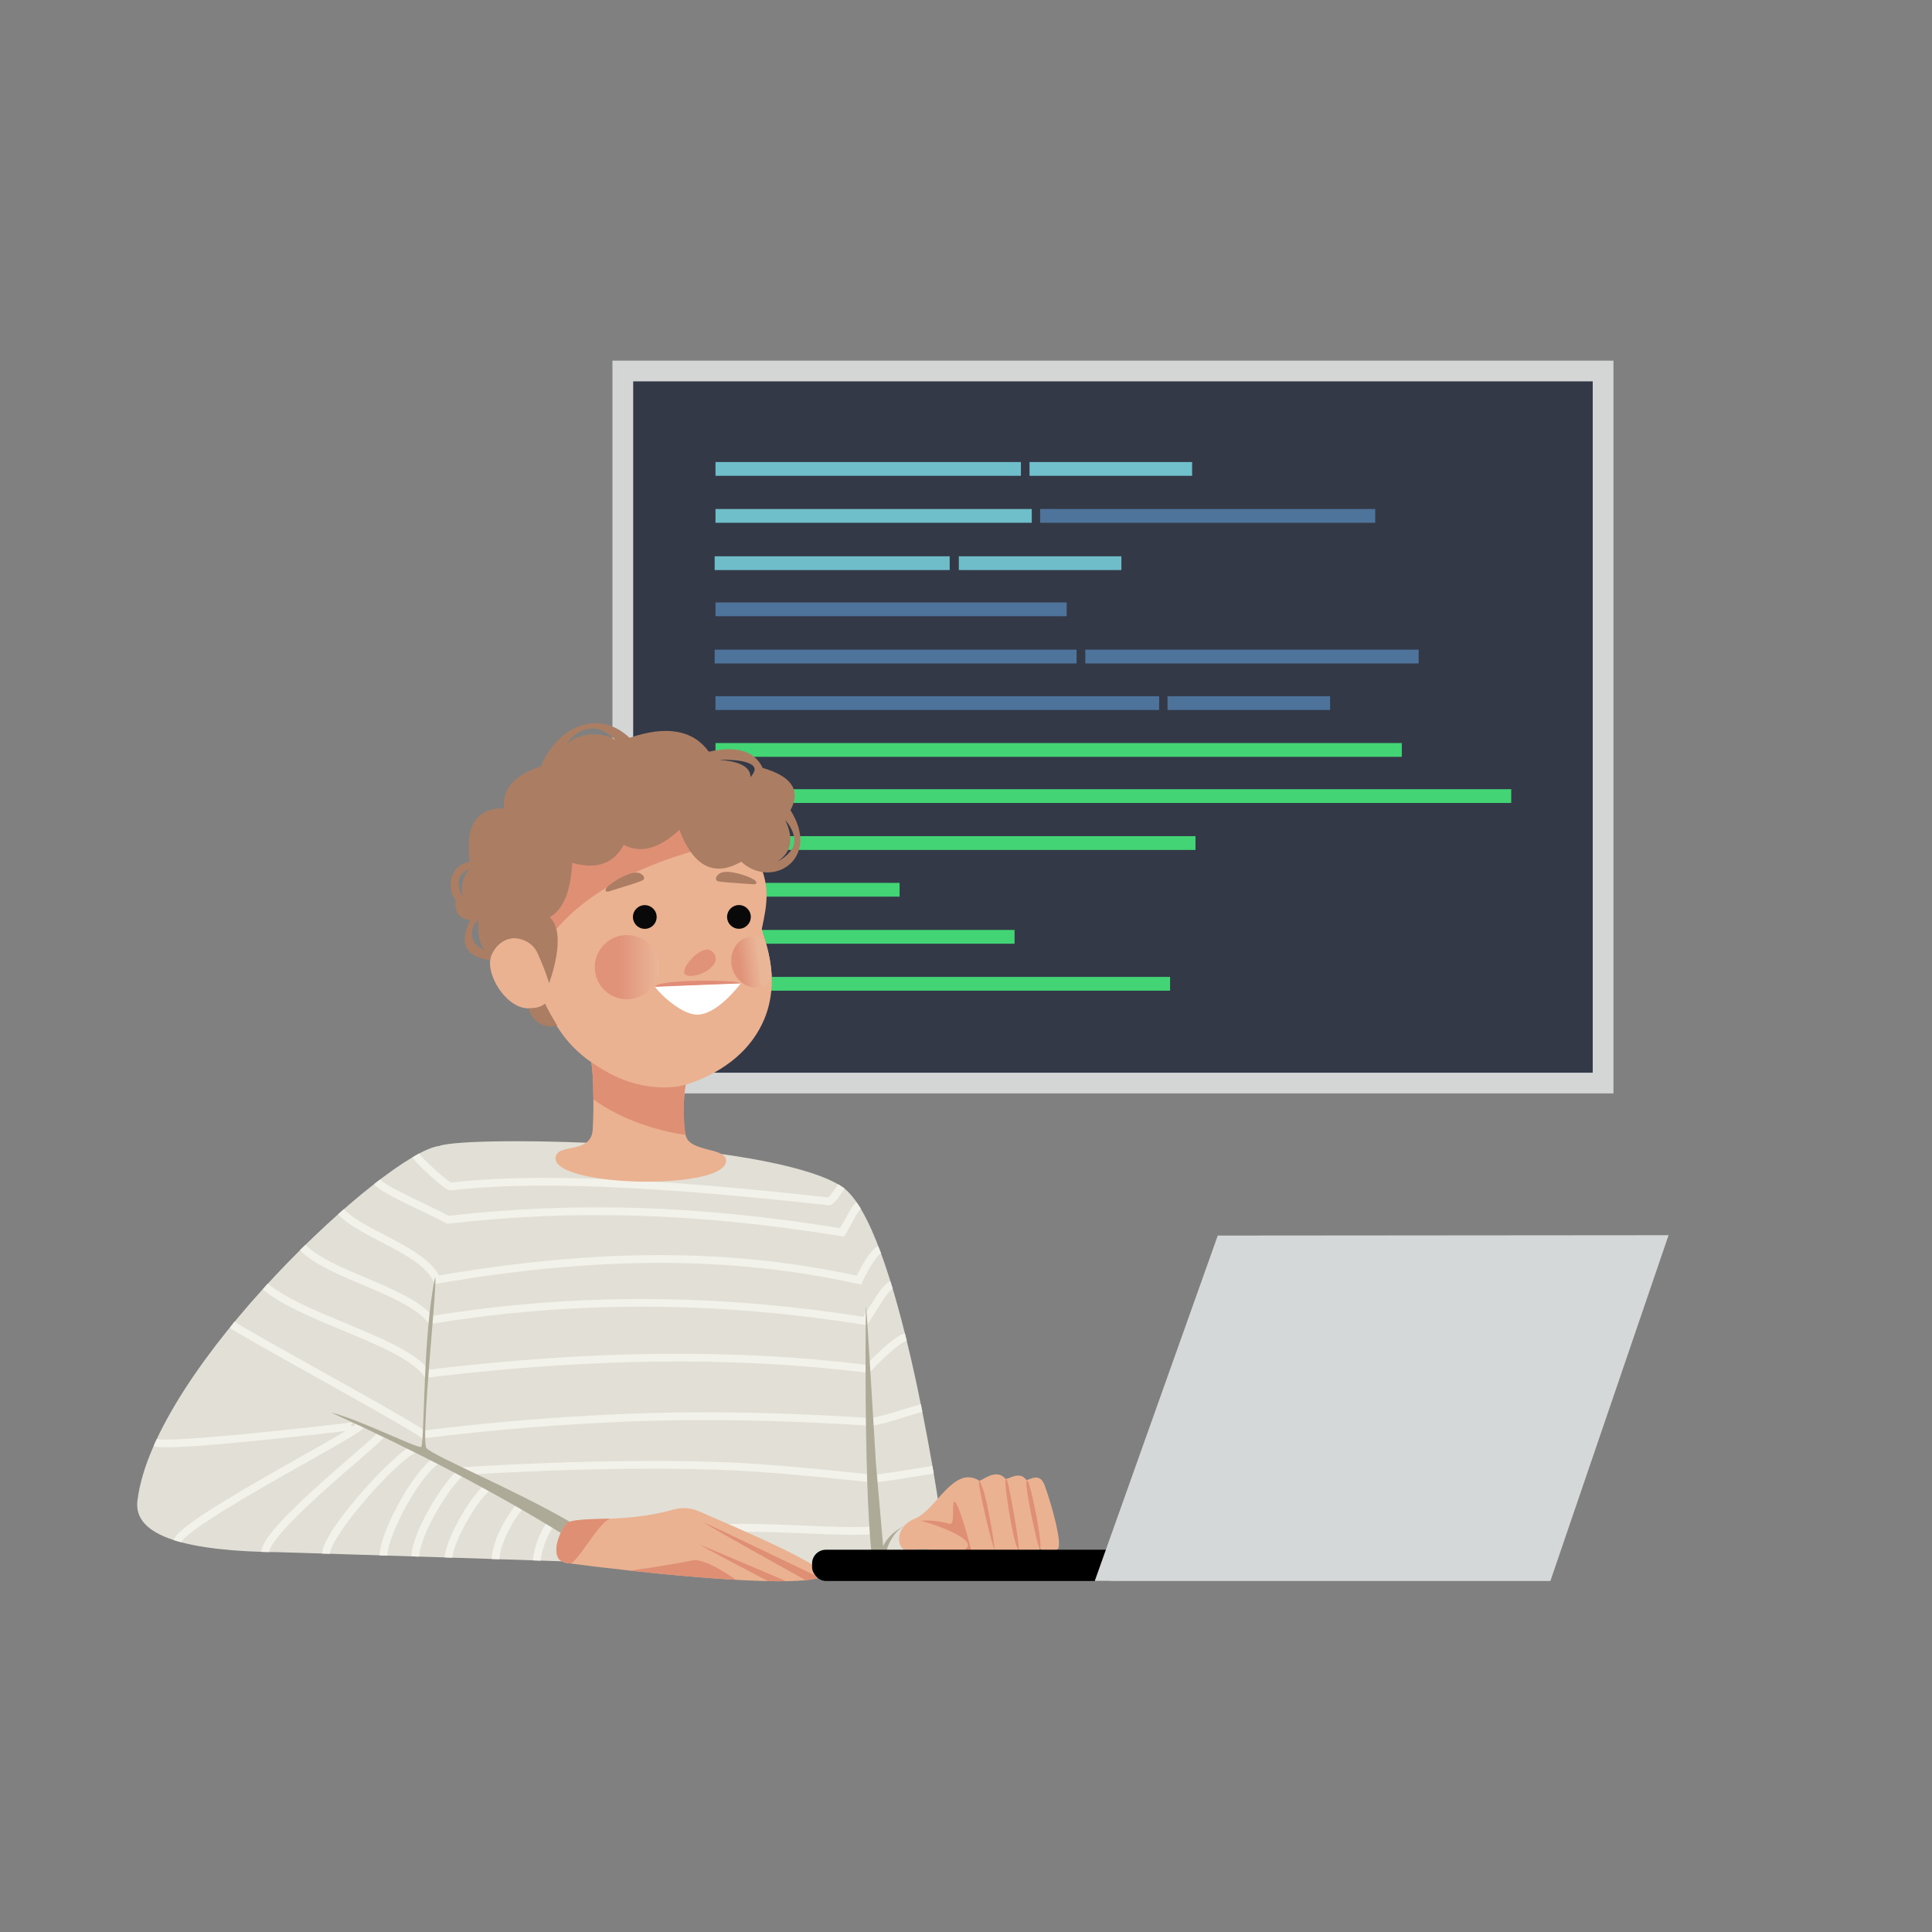 <svg xmlns="http://www.w3.org/2000/svg" version="1.1" viewBox="0 0 3000 3000" width="3000" height="3000">
<rect x="0" y="0" width="3000" height="3000" fill="#808080" stroke="none"/>
<defs/><!--ITEM: Illustration component 1--><g transform="translate(951.0 560.0) rotate(0.0 777.0 569.0)  scale(1.61 1.608)"><svg width="965.451" height="707.605" viewBox="0.0 0.0 965.451 707.605"><path d="m10 10h945.451v687.605h-945.451z" fill="#343947"/><path d="m965.451 707.605h-965.451v-707.605h965.451zm-945.451-20h925.451v-667.605h-925.451z" fill="#d4d6d6"/><g fill="#42d475"><path d="m99.389 369.267h661.942v13.304h-661.942z"/><path d="m99.389 413.829h767.47v13.304h-767.47z"/><path d="m99.389 459.196h462.937v13.304h-462.937z"/><path d="m99.389 504.31h177.561v13.304h-177.561z"/><path d="m99.389 549.748h288.443v13.304h-288.443z"/><path d="m99.389 595.105h438.426v13.304h-438.426z"/></g><path d="m99.389 97.911h294.576v13.304h-294.576z" fill="#6fbfca"/><path d="m99.389 143.268h305.036v13.304h-305.036z" fill="#6fbfca"/><path d="m98.592 188.928h226.648v13.304h-226.648z" fill="#6fbdc9"/><path d="m99.389 233.499h338.69v13.304h-338.69z" fill="#4e749b"/><path d="m98.592 279.098h349.048v13.304h-349.048z" fill="#4e749b"/><path d="m99.389 324.051h427.871v13.304h-427.871z" fill="#4d739a"/><path d="m402.274 97.911h156.796v13.304h-156.796z" fill="#71c1cd"/><path d="m412.476 143.268h323.197v13.304h-323.197z" fill="#4e749b"/><path d="m334.078 202.232v-13.304h156.796v13.304" fill="#6fbdc9"/><path d="m456.075 279.098h321.492v13.304h-321.492z" fill="#4e749b"/><path d="m535.357 324.051h156.796v13.304h-156.796z" fill="#4d739a"/></svg></g><!--ITEM: Illustration component 2--><g transform="translate(213.0 1123.0) rotate(0.0 715.5 666.0)  scale(1 1)"><svg width="1431.458" height="1332.361" viewBox="0.0 0.0 1431.458 1332.361"><linearGradient id="a-i2" gradientUnits="userSpaceOnUse" x1="710.597" x2="810.373" y1="378.834" y2="378.834"><stop offset=".382" stop-color="#e09379" fill="#000000"/><stop offset=".994" stop-color="#eab698" fill="#000000"/></linearGradient><linearGradient id="b-i2" gradientTransform="matrix(-.911 .119 -.133 -.971 -6579.276 8464.295)" gradientUnits="userSpaceOnUse" x1="-9346.158" x2="-9280.708" y1="7199.545" y2="7199.545"><stop offset=".197" stop-color="#eab698" fill="#000000"/><stop offset=".724" stop-color="#e09379" fill="#000000"/></linearGradient><path d="m1286.353 1224.09c-13.918 0-27.259 1.102-39.611 3.122-1.166-7.693-1.934-12.754-1.934-12.754s-63.853-435.579-149.831-494.341c-45.721-31.248-173.111-54.83-325.403-64.824-141.114-9.261-278.089-7.524-300.565 1.158-79.791 9.26-443.602 344.746-468.633 551.005-6.743 55.564 77.543 78.715 223.64 79.873 705.104 21.742 901.811 31.636 942.531 33.722 9.633 1.166 109.356 5.532 119.805 6.001 69.251 3.107 115.247-23.049 115.247-51.481s-51.598-51.481-115.247-51.481z" fill="#e2e0d6"/><g fill="#f3f2ea"><path d="m44.59 1124.402c-14.734 0-17.5-1.272-19.117-2.015l5.008-10.905c2.826 1.101 22.625 3.717 157.001-9.659 74.912-7.457 145.776-15.923 149.349-16.561-2.515.449-5.043 3.021-4.744 6.393l5.926-.524v-6.01l5.622 3.779-1.438 6.577q-1.566 1.49-16.118 3.252c-8.904 1.079-20.737 2.462-33.318 3.896-19.745 2.25-59.265 6.664-102.097 10.942-86.223 8.611-126.599 10.836-146.072 10.836z"/><path d="m68.358 1271.884-11.523-3.349c2.164-7.445 12.734-20.205 74.736-58.403 39.493-24.331 89.312-52.446 129.341-75.036 37.493-21.16 76.264-43.04 80.318-47.384-.015.015-.352.38-.646 1.079l11.061 4.655c-2.026 4.814-13.126 11.631-84.836 52.1-39.94 22.54-89.646 50.591-128.944 74.802-59.95 36.934-68.579 48.344-69.507 51.535z"/><path d="m204.949 1287.057-11.996-.322c.24-8.922 6.572-25.052 53.799-70.967 29.149-28.34 64.72-59.091 90.693-81.544 16.85-14.566 32.765-28.325 34.777-31.12-.103.144-.168.276-.22.381l10.732 5.366c-1.663 3.328-8.58 9.499-37.442 34.451-25.861 22.356-61.278 52.975-90.177 81.07-43.315 42.113-50.023 57.351-50.167 62.685z"/><path d="m299.273 1289.741-11.996-.31c.585-22.625 41.563-72.35 59.155-92.679 28.274-32.675 64.605-68.645 82.031-75.347l4.309 11.2c-12.994 4.998-45.489 35.278-77.266 72-33.313 38.498-55.912 72.711-56.233 85.136z"/><path d="m388.415 1292.689-11.992-.457c.862-22.624 17.75-59.772 33.267-86.995 7.688-13.487 34.51-58.255 56.905-68.098l4.828 10.985c-12.455 5.475-32.596 30.225-51.309 63.055-18.614 32.657-31.058 64.651-31.699 81.509z"/><path d="m437.873 1294.105-11.992-.408c.972-28.516 26.371-72.179 34.133-84.882 8.611-14.093 17.772-27.102 25.796-36.629 12.714-15.097 18.721-17.033 22.533-17.033v12c.224 0 .349-.031.351-.031-3.918.982-19.562 16.626-39.623 49.898-18.961 31.449-30.624 60.266-31.197 77.084z"/><path d="m489.494 1295.822-11.99-.47c1.069-27.293 42.712-102.73 69.36-118.524l6.119 10.323c-23.182 13.739-62.557 84.892-63.489 108.671z"/><path d="m562.554 1298.225-11.992-.42c.729-20.829 12.201-44.264 18.975-56.379 10.113-18.087 22.025-33.184 30.349-38.459l6.424 10.136c-13.026 8.257-42.694 54.809-43.755 85.123z"/><path d="m626.479 1300.398-11.992-.432c.507-14.091 12.116-57.443 35.257-71.584l6.258 10.239c-18.315 11.193-29.108 50.284-29.522 61.777z"/><path d="m1073.839 748.661c-.762 0-1.521-.121-2.284-.369-273.775-30.376-459.359-37.684-583.918-22.989-2.698.47-6.79.605-31.493-21.585-3.96-3.557-23.948-21.706-28.589-29.712l10.381-6.019c4.957 8.55 41.444 41.283 49.243 45.287 125.526-14.661 311.802-7.309 585.982 23.123 3.713-2.986 12.412-16.072 15.391-20.553l9.994 6.644c-10.742 16.159-17.788 26.173-24.707 26.173z"/><path d="m1097.511 797.18-3.954-.639c-223.113-36.056-411.364-42.079-610.386-19.529l-1.864.211-1.652-.888c-12.087-6.497-27.485-13.898-42.376-21.056-38.675-18.59-62.649-30.539-69.461-39.694l9.627-7.163c5.539 7.444 38.526 23.301 65.033 36.042 14.345 6.896 29.156 14.015 41.199 20.415 198.271-22.294 385.996-16.38 607.781 19.17 2.243-3.837 4.636-8.202 6.968-12.456 8.245-15.04 13.556-24.43 18.63-27.833l6.685 9.966c-2.901 1.945-10.345 15.523-14.792 23.636-3.133 5.715-6.372 11.625-9.331 16.411l-2.106 3.407z"/><path d="m1124.627 871.85-5.095-1.177c-197.134-43.46-404.68-43.628-653.161-.526l-4.694.814-1.856-4.388c-10.252-24.225-46.938-43.363-82.415-61.871-26.654-13.905-51.83-27.039-65.317-42.218l8.971-7.971c12.022 13.531 36.248 26.169 61.896 39.55 35.409 18.472 71.961 37.54 85.836 63.488 122.688-21.067 235.548-31.608 342.137-31.608 107.25 0 208.147 10.657 306.515 31.989 5.631-11.647 20.762-40.776 33.126-45.905l4.598 11.084c-8.297 3.442-25.69 36.178-28.729 43.824l-1.81 4.915z"/><path d="m1133.031 934.741-3.744-.596c-233.021-37.067-452.907-37.552-672.229-1.48l-3.526.58-2.189-2.825c-17.869-23.056-59.944-40.854-100.634-58.067-37.851-16.011-76.989-32.567-97.926-54.071l8.598-8.371c19.246 19.768 57.25 35.844 94.003 51.391 40.553 17.154 82.435 34.871 103.151 58.963 109.027-17.735 220.834-26.521 332.344-26.132 109.575.388 222.774 9.662 336.509 27.564 2.798-4.234 5.827-9.079 8.997-14.148 14.665-23.453 24.215-37.907 33.151-40.864l3.77 11.393c-5.472 1.81-18.789 23.108-26.746 35.833-4.052 6.48-7.879 12.601-11.383 17.706l-2.146 3.125z"/><path d="m447.518 1016.469-2.073-2.85c-19.032-26.169-73.711-48.886-126.59-70.855-46.787-19.438-95.167-39.538-123.855-63.547l7.701-9.203c27.284 22.833 74.804 42.576 120.758 61.668 55.039 22.867 107.128 44.508 129.509 72.043 251.54-30.144 473.75-32.593 679.078-7.484 16.644-17.418 44.884-45.039 59.997-48.877l2.953 11.631c-8.889 2.257-30.87 20.843-56.001 47.351l-2.425 2.544-2.995-.371c-206.106-25.495-429.374-23.033-682.559 7.526l-3.498.422z"/><path d="m442.4 1110.713-2.012-1.718c-9.595-8.194-97.072-57.071-167.362-96.345-64.397-35.981-120.013-67.056-129.141-73.858l7.17-9.622c8.498 6.333 66.459 38.718 127.824 73.005 87.712 49.008 151.923 85.083 167.102 96.001 105.767-13.077 212.74-21.785 317.989-25.884 114.079-4.441 238.049-2.316 368.46 6.32l4.518.298c8.377.549 42.339-10.008 60.578-15.679 10.581-3.29 16.698-5.176 19.368-5.701l2.313 11.775c-2.166.425-9.915 2.834-18.118 5.385-29.714 9.238-55.081 16.834-64.922 16.194l-4.529-.298c-161.915-10.723-289.057-9.347-367.2-6.303-105.721 4.117-213.187 12.899-319.412 26.103l-2.625.327z"/><path d="m1143.042 1179.125c-.063 0-.122 0-.177-.002l-.514-.036c-1.264-.143-127.396-14.351-210.24-18.632-83.979-4.341-239.303-4.864-423.393 6.687l-.752-11.977c184.597-11.583 340.454-11.052 424.764-6.695 81.074 4.191 203.229 17.824 210.627 18.654 6.674-.193 71.858-10.414 91.441-13.911l2.109 11.813c-14.777 2.639-85.986 14.098-93.866 14.098z"/><path d="m1112.777 1260.243c-23.022 0-50.452-1.141-78.791-2.32-40.464-1.683-82.305-3.423-116.979-2.218l-.416-11.993c35.128-1.22 77.204.529 117.894 2.222 48.663 2.024 94.628 3.936 118.817.141l1.859 11.854c-10.775 1.691-25.379 2.314-42.385 2.314z"/></g><path d="m1131.716 905.624c.368-9.8 10.668 167.186 15.5 244.762l11.126 127.376c10.938-22.29 32.268-30.855 32.268-30.855-16.927 9.082-30.016 35.191-28.47 52.422s2.958 15.027 4.407 21.722l-20.757-.757c-17.09-55.746-15.315-381.668-14.075-414.67z" fill="#aeaa98"/><path d="m462.527 860.762c5.207-2.599-23.306 254.559-13.127 265.085 12.553 12.98 137.433 64.602 223.151 114.6l-12.117 18.521c-105.837-65.482-230.082-129.763-359.465-188.685 44.933 10.997 138.53 58.304 140.353 53.248 5.122-14.206 2.382-175.619 21.204-262.77z" fill="#aeaa98"/><path d="m1395.554 1269.97c0 20.831-47.508 36.898-106.061 35.185-79.679-2.332-106.061-16.887-106.061-37.718s47.485-37.718 106.061-37.718 106.061 19.42 106.061 40.25z" fill="#aeaa98"/><path d="m914.485 679.023c-.489-20.523-55.564-12.733-62.509-38.2-8.346-30.604.579-89.712.579-89.712l-149.327-31.255c5.444 10.736 6.367 75.821 4.052 111.706s-49.776 21.994-56.721 39.358c-19.729 49.323 265.086 56.721 263.927 8.103z" fill="#ebb292"/><path d="m851.397 639.087s-78.521-8.336-142.961-54.985c-.509-31.73-.665-52.567-5.209-64.245l151.064 30.676c-10.429 37.192-2.894 88.555-2.894 88.555z" fill="#de8f74"/><path d="m549.848 360.69c-9.438 25.618 16.77 70.4 45.145 79.873 20.149 6.726 39.596-2.809 38.2-4.63 9.847 20.061 27.697 60.733 73.684 91.668 20.494 13.786 66.756 44.087 130.339 36.854 12.144-1.381 80.48-19.148 120.098-75.274 55.564-78.715 11.231-162.866 12.733-170.164 8.103-39.358 15.048-69.455-11.576-116.915-64.824-129.648-172.65-108.354-180.133-108.215-13.162.245-136.912 4.511-177.98 101.574-30.014 70.937 24.587 157.343 15.47 149.023-23.437-21.387-54.746-11.21-65.982 16.206z" fill="#ebb292"/><path d="m849.924 388.926c-5.21-9.138 22.876-41.832 38.652-36.854 4.93 1.555 9.35 7.008 9.888 12.584.732 7.588-5.911 13.46-8.989 16.18-13.106 11.584-35.782 14.7-39.551 8.09z" fill="#e09379"/><path d="m622.519 357.969c49.439-80.001 140.502-142.592 322.976-179.446-3.633.734-47.258-113.344-200.442-86.018-93.123 19.235-153.791 74.911-153.791 151.321 0 60.225 31.257 114.143 31.257 114.143z" fill="#de8f74"/><circle cx="760.485" cy="378.834" fill="url(#a-i2)" r="49.888"/><path d="m923.196 377.477c-4.084-21.507 7.634-41.796 26.172-45.317 19.426-2.293 26.22 7.155 26.22 7.155 5.564 17.921 8.546 35.741 9.808 53.496 0 0-5.687 16.915-21.238 17.234-17.514 3.262-37.246-12.997-40.962-32.568z" fill="url(#b-i2)"/><path d="m952.845 300.778c0 10.177-8.25 18.427-18.427 18.427s-18.427-8.25-18.427-18.427 8.25-18.427 18.427-18.427 18.427 8.25 18.427 18.427z" fill="#090909"/><path d="m806.655 300.889c0 10.177-8.25 18.427-18.427 18.427s-18.427-8.25-18.427-18.427 8.25-18.427 18.427-18.427 18.427 8.25 18.427 18.427z" fill="#090909"/><path d="m804.515 409.308c-2.284.381 36.144 42.924 64.839 43.194 29.738.28 62.619-41.505 67.628-48.108.266-.35.012-.851-.427-.835-12.155.442-125.094 4.591-132.039 5.749z" fill="#fff"/><path d="m804.466 409.224c3.124-11.834 128.699-11.217 132.849-5.22" fill="#e08c79"/><path d="m957.268 242.531c4.653 2.728 7.504 8.205-1.723 7.484-23.455-1.832-51.865-3.087-54.863-5.072-5.28-3.497.964-11.222 6.443-12.983 13.312-4.279 40.276 4.787 50.142 10.571z" fill="#ab7e64"/><path d="m1014.433 135.045c16.845-31.244 1.256-52.755-43.147-65.619-13.642-28.425-43.523-33.974-83.597-25.169-24.269-33.364-64.742-41.453-123.148-21.573-45.843-44.045-110.275-21.066-137.53 44.045-44.404 14.841-60.179 37.662-57.529 65.619-42.971-.887-60.339 27.027-53.034 82.698-39.551 7.191-31.461 54.832-21.573 58.428-2.943 17.639 2.874 29.525 22.472 32.36-18.354 34.46-8.04 57.154 30.562 62.023 1.798-17.079 23.648-44.756 55.624-29.447 8.067 3.862 14.48 10.507 18.156 18.66 13.77 30.54 17.907 46.742 17.907 46.742s29.589-77.104.899-102.473c23.02-13.19 32.622-43.327 35.057-84.495 35.632 10.041 63.293 2.895 80.001-27.866 25.783 13.386 54.414 6.548 86.293-23.371 20.824 53.77 51.439 75.046 96.181 49.439 47.014 43.544 124.945-3.596 76.405-80.001zm-508.77 134.833s-11.527-17.448-4.494-31.461c3.947-7.865 16.18-13.483 16.18-13.483-12.365 12.716-15.077 28.014-11.686 44.944zm15.281 65.619c-3.497-10.43.026-22.292 8.989-29.663-1.852 20.658 1.872 38.839 9.888 46.742 0 0-15.167-6.014-18.877-17.079zm146.519-302.925c9.059-15.972 25.85-25.395 43.147-24.27 16.51 1.074 32.36 17.978 32.36 17.978-12.367-9.405-52.256-16.661-75.507 6.292zm284.947 51.237c.092-15.682-16.276-24.716-49.439-26.967 0 0 51.901-2.446 55.731 13.483 1.199 4.987-6.292 13.483-6.292 13.483zm41.349 131.238c20.816-13.227 27.008-33.798 12.584-64.72 0 0 17.374 18.527 13.483 36.854-3.734 17.586-26.068 27.866-26.068 27.866z" fill="#ab7e64"/><path d="m607.237 442.464c7.382 20.162 22.402 32.3 44.944 26.967-6.88-11.59-14.46-24.235-18.877-34.158-7.246 6.274-16.317 7.645-26.068 7.191z" fill="#ab7e64"/><path d="m730.414 253.906c-3.895 3.731-5.401 9.719 3.408 6.882 22.394-7.211 49.742-15.008 52.199-17.633 4.327-4.625-3.535-10.694-9.274-11.139-13.941-1.082-38.074 13.979-46.334 21.89z" fill="#ab7e64"/><path d="m667.342 1242.184c-5.788 3.473-34.683 57.445 1.28 62.132 100.587 13.11 347.15 40.892 394.611 21.213 24.808-10.286-136.251-77.956-191.057-101.857-12.283-5.357-26.058-6.384-38.95-2.728-78.107 22.148-146.331 9.508-165.883 21.24z" fill="#ebb292"/><path d="m1059.76 1326.687s-161.064-77.372-177.109-84.503c-20.836-9.261 155.372 88.499 155.372 88.499 6.985-.678 13.829-1.52 21.737-3.996z" fill="#de8f74"/><path d="m979.316 1332.174s-116.343-61.051-104.768-56.421c10.013 4.005 133.194 56.517 133.194 56.517z" fill="#de8f74"/><path d="m929.588 1330.159s-46.937-34.727-67.773-30.097c-26.453 5.878-96.079 15.833-96.079 15.833 57.018 6.429 112.209 11.023 163.852 14.264z" fill="#de8f74"/><path d="m734.482 1235.238c-17.637 4.815-51.608 70.337-62.509 69.455-5.407-.438-11.77-1.232-17.364-6.945-11.576-17.364 6.98-52.043 13.891-56.721 6.243-3.517 27.834-5.487 65.982-5.788z" fill="#de8f74"/><path d="m1188.008 1280.933c-9.197-10.9-6.747-35.349 19.812-45.917 32.863-13.077 59.541-83.403 99.572-58.977 3.041 1.855 25.646-20.341 40.595-3.064 2.795 3.231 21.428-13.284 32.169 1.532 2.585 3.566 20.594-14.393 29.106 9.191 12.179 33.748 27.019 90.2 20.68 98.055-9.911 12.283-28.265 0-28.265 0-7.062 14.622-19.378 10.87-33.579.53-7.679 17.13-30.075 10.203-36.963-.53-3.983 11.147-25.438 17.66-36.304 2.19 0 0-36.894 4.391-65.176-.888-14.461-2.699-36.443 4.049-41.649-2.121z" fill="#ebb292"/><path d="m1216.899 1238.624c8.043 1.034 100.948 30.361 64.787 46.429l13.146-1.11c-.129-3.413-19.559-75.699-25.751-75.104-4.785.459 1.377 36.781-7.222 34.374-27.281-7.639-44.96-4.588-44.96-4.588z" fill="#de8f74"/><path d="m1307.392 1176.039c-3.8.676 20.735 105.533 23.744 105.714 1.321.08-10.461-72.133-17.684-92.197-4.241-11.78-5.581-13.602-6.06-13.517z" fill="#de8f74"/><path d="m1348.921 1173.395c-4.399-.005 12.188 105.957 19.449 109.327 3.554 1.649-13.111-92.497-16.739-104.516-1.318-4.367-1.874-4.81-2.709-4.811z" fill="#de8f74"/><path d="m1381.439 1175.684c-5.389-.016 16.928 106.779 20.239 106.07 4.972-1.065-9.227-76.189-16.685-99.879-1.949-6.191-2.929-6.189-3.554-6.191z" fill="#de8f74"/></svg></g><!--ITEM: Illustration component 3--><g transform="translate(1261.0 1918.0) rotate(0.0 665.0 268.5)  scale(1.158 1.156)"><svg width="1148.5" height="464.5" viewBox="0.0 0.0 1148.5 464.5"><rect height="42" rx="18.561" transform="matrix(-1 -0 0 -1 414.5 887)" width="414.5" y="422.5" fill="#000000"/><path d="m379.021 464.5h610.979l158.5-464.5-604.5.5z" fill="#d5d8d8"/></svg></g></svg>